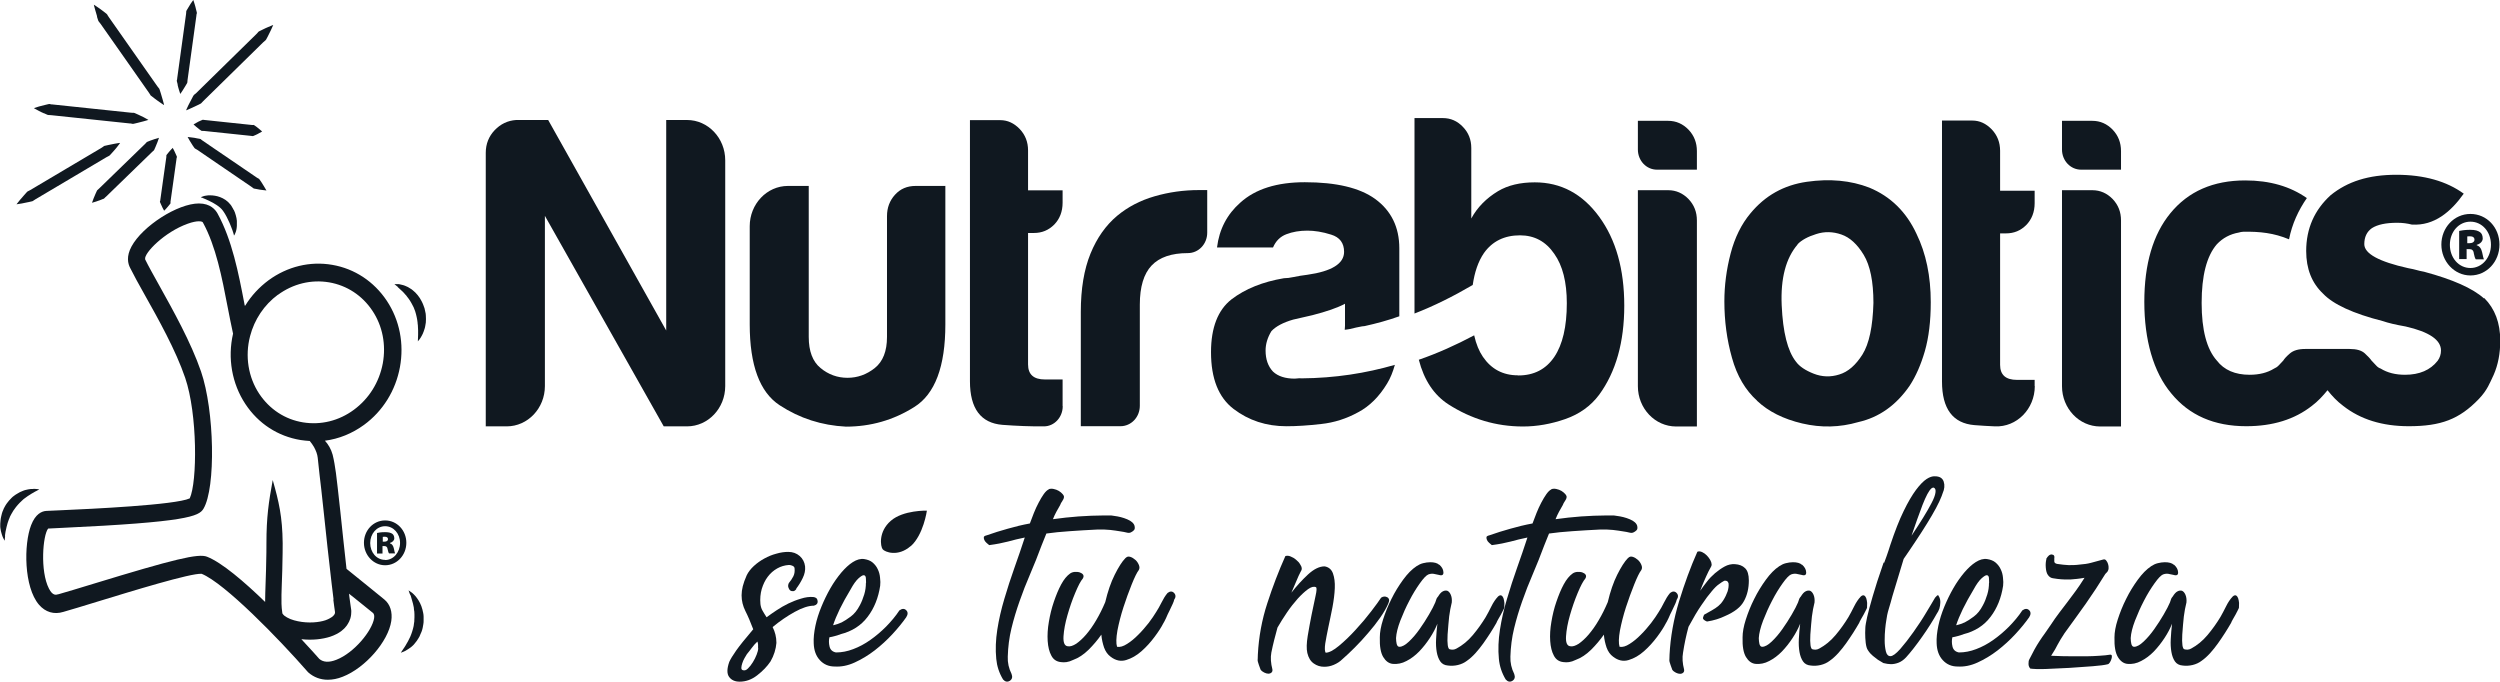 <svg width="99" height="27" viewBox="0 0 99 27" fill="none" xmlns="http://www.w3.org/2000/svg">
<g clip-path="url(#clip0_440_175)">
<path d="M9.691 12.099C9.691 12.099 9.68 12.061 9.68 12.039C9.442 10.793 9.188 9.504 8.618 8.461C8.535 8.308 8.333 8.057 7.877 8.057C7.037 8.057 5.643 8.953 5.208 9.761C4.996 10.154 5.063 10.438 5.156 10.613C5.296 10.897 5.493 11.252 5.726 11.667C6.276 12.645 6.96 13.869 7.333 14.961C7.825 16.403 7.815 19.085 7.514 19.735C6.965 19.997 3.565 20.156 2.43 20.205C2.182 20.216 1.98 20.227 1.835 20.232C1.653 20.243 1.404 20.352 1.233 20.795C0.938 21.554 0.943 23.247 1.544 23.947C1.798 24.242 2.14 24.345 2.508 24.231C2.824 24.143 3.317 23.99 3.887 23.816C5.177 23.422 7.566 22.685 7.986 22.723C8.898 23.095 11.038 25.29 12.178 26.596L12.209 26.629C12.427 26.82 12.691 26.918 12.981 26.918C13.168 26.918 13.37 26.88 13.572 26.798C14.458 26.454 15.376 25.405 15.495 24.591C15.546 24.236 15.453 23.936 15.225 23.744C15.091 23.63 14.857 23.444 14.588 23.226C14.313 23.007 14.007 22.761 13.722 22.526C13.634 21.751 13.546 20.904 13.479 20.27C13.396 19.479 13.334 18.987 13.303 18.73C13.266 18.468 13.23 18.239 13.173 18.009C13.111 17.78 12.997 17.594 12.867 17.452C13.417 17.381 13.945 17.168 14.417 16.824C15.163 16.278 15.666 15.464 15.837 14.541C16.008 13.612 15.826 12.678 15.319 11.913C14.811 11.149 14.044 10.64 13.158 10.488C12.277 10.335 11.38 10.553 10.634 11.099C10.266 11.373 9.95 11.711 9.711 12.104L9.691 12.099ZM14.785 24.296C14.785 24.296 14.837 24.34 14.816 24.477C14.738 24.979 14.023 25.853 13.323 26.126C13.033 26.241 12.805 26.23 12.645 26.093C12.577 26.017 12.313 25.716 11.934 25.312C12.37 25.361 12.769 25.312 13.075 25.214C13.256 25.154 13.406 25.072 13.51 24.995C13.608 24.919 13.66 24.859 13.66 24.859C13.66 24.859 13.671 24.848 13.691 24.821C13.712 24.799 13.743 24.761 13.774 24.706C13.81 24.657 13.842 24.58 13.873 24.493C13.883 24.449 13.899 24.4 13.904 24.345C13.904 24.318 13.904 24.291 13.909 24.263C13.909 24.231 13.914 24.198 13.909 24.16C13.899 24.083 13.883 23.996 13.873 23.908C13.862 23.826 13.852 23.734 13.836 23.641C13.831 23.597 13.826 23.553 13.821 23.51C13.94 23.602 14.054 23.695 14.163 23.783C14.427 23.996 14.655 24.176 14.785 24.285V24.296ZM13.199 23.744C13.214 23.843 13.225 23.936 13.235 24.018C13.246 24.094 13.256 24.171 13.266 24.236C13.266 24.242 13.266 24.253 13.266 24.258C13.266 24.269 13.261 24.28 13.261 24.291C13.251 24.313 13.251 24.329 13.235 24.34C13.23 24.356 13.22 24.367 13.209 24.373C13.204 24.378 13.199 24.384 13.199 24.384C13.199 24.384 13.199 24.384 13.183 24.4C13.173 24.411 13.163 24.422 13.137 24.438C13.09 24.471 13.007 24.52 12.883 24.564C12.634 24.646 12.22 24.689 11.8 24.602C11.696 24.58 11.592 24.553 11.499 24.515C11.406 24.477 11.318 24.427 11.256 24.378C11.23 24.351 11.204 24.329 11.194 24.307C11.194 24.307 11.188 24.296 11.183 24.296C11.183 24.296 11.183 24.291 11.183 24.285C11.178 24.285 11.183 24.269 11.178 24.258C11.173 24.209 11.162 24.138 11.157 24.083C11.157 24.023 11.147 23.968 11.147 23.908C11.142 23.674 11.147 23.428 11.157 23.198C11.168 22.969 11.173 22.761 11.178 22.581C11.194 21.98 11.194 21.685 11.194 21.511C11.183 20.456 11.043 19.866 10.8 19.009C10.639 19.888 10.551 20.478 10.551 21.511C10.551 21.685 10.551 21.969 10.535 22.559C10.53 22.734 10.52 22.942 10.515 23.171C10.509 23.373 10.499 23.597 10.499 23.837C9.67 23.034 8.784 22.275 8.198 22.046C7.856 21.909 6.903 22.139 3.685 23.122C3.115 23.297 2.627 23.444 2.316 23.532H2.306C2.223 23.559 2.088 23.602 1.938 23.308C1.581 22.614 1.695 21.188 1.907 20.931C2.047 20.926 2.234 20.915 2.451 20.904C7.39 20.675 7.877 20.451 8.058 20.145C8.551 19.315 8.494 16.261 7.96 14.71C7.561 13.552 6.861 12.301 6.302 11.296C6.074 10.886 5.877 10.537 5.747 10.269V10.258C5.706 10.023 6.504 9.193 7.431 8.86C7.825 8.718 8.006 8.762 8.032 8.805C8.551 9.75 8.789 10.979 9.017 12.17C9.09 12.53 9.152 12.875 9.229 13.213C9.007 14.18 9.183 15.191 9.717 15.999C10.23 16.775 11.002 17.277 11.903 17.425C12.023 17.447 12.147 17.452 12.266 17.463C12.328 17.539 12.385 17.616 12.432 17.698C12.51 17.84 12.567 17.982 12.582 18.129C12.603 18.337 12.629 18.561 12.655 18.807C12.686 19.058 12.743 19.544 12.826 20.336C12.909 21.112 13.023 22.204 13.132 23.105C13.158 23.329 13.183 23.542 13.209 23.739L13.199 23.744ZM11.002 11.678C11.603 11.236 12.323 11.061 13.033 11.181C13.738 11.302 14.344 11.7 14.748 12.306C15.153 12.913 15.293 13.656 15.158 14.393C15.018 15.136 14.614 15.786 14.013 16.228C13.422 16.665 12.707 16.84 12.002 16.726C11.287 16.611 10.675 16.207 10.266 15.595C9.831 14.939 9.696 14.104 9.903 13.312C10.074 12.651 10.463 12.072 11.002 11.673V11.678Z" fill="#101820"/>
<path d="M4.099 7.877C4.099 7.877 4.135 7.855 4.146 7.838C4.156 7.822 4.177 7.806 4.192 7.795C4.441 7.554 4.773 7.232 5.104 6.91C5.436 6.587 5.768 6.265 6.016 6.025C6.032 6.008 6.048 5.992 6.063 5.981C6.079 5.97 6.094 5.959 6.105 5.937C6.12 5.899 6.141 5.861 6.156 5.823C6.188 5.752 6.213 5.686 6.234 5.632C6.276 5.522 6.296 5.457 6.296 5.457C6.296 5.457 6.234 5.473 6.13 5.506C6.079 5.522 6.016 5.544 5.944 5.571C5.908 5.582 5.871 5.599 5.835 5.615C5.814 5.621 5.804 5.637 5.788 5.653C5.778 5.67 5.757 5.686 5.747 5.697C5.498 5.937 5.167 6.26 4.835 6.582C4.503 6.904 4.172 7.227 3.923 7.467C3.907 7.483 3.892 7.5 3.876 7.511C3.856 7.522 3.845 7.538 3.835 7.56C3.819 7.598 3.799 7.636 3.783 7.674C3.752 7.745 3.726 7.811 3.705 7.86C3.664 7.964 3.643 8.03 3.643 8.03C3.643 8.03 3.705 8.013 3.809 7.98C3.861 7.964 3.923 7.942 3.99 7.915C4.027 7.904 4.063 7.888 4.099 7.871V7.877Z" fill="#101820"/>
<path d="M7.706 3.736C7.706 3.736 7.665 3.769 7.654 3.796C7.628 3.846 7.602 3.889 7.582 3.933C7.535 4.02 7.499 4.097 7.462 4.162C7.4 4.288 7.369 4.37 7.369 4.37C7.369 4.37 7.447 4.343 7.571 4.283C7.633 4.255 7.711 4.217 7.794 4.179C7.836 4.157 7.882 4.135 7.929 4.113C7.955 4.102 7.975 4.086 7.991 4.064C8.007 4.042 8.027 4.026 8.048 4.004C8.369 3.687 8.805 3.261 9.235 2.84C9.665 2.42 10.1 1.994 10.421 1.677C10.442 1.655 10.463 1.639 10.484 1.622C10.504 1.606 10.525 1.59 10.541 1.562C10.566 1.513 10.592 1.469 10.613 1.426C10.66 1.338 10.696 1.262 10.727 1.196C10.789 1.065 10.82 0.989 10.82 0.989C10.82 0.989 10.743 1.016 10.618 1.071C10.556 1.098 10.478 1.131 10.396 1.174C10.354 1.196 10.307 1.218 10.261 1.24C10.235 1.251 10.219 1.273 10.204 1.295C10.188 1.317 10.168 1.333 10.147 1.355C9.825 1.672 9.39 2.098 8.96 2.518C8.53 2.939 8.095 3.365 7.773 3.682C7.753 3.704 7.732 3.72 7.711 3.736H7.706Z" fill="#101820"/>
<path d="M3.84 0.661C3.855 0.71 3.871 0.759 3.887 0.808C3.897 0.836 3.913 0.858 3.928 0.874C3.949 0.896 3.959 0.918 3.98 0.94C4.239 1.311 4.591 1.808 4.939 2.305C5.286 2.802 5.638 3.299 5.897 3.671C5.913 3.693 5.928 3.714 5.944 3.742C5.954 3.769 5.97 3.791 5.996 3.802C6.037 3.835 6.079 3.867 6.115 3.895C6.187 3.955 6.26 3.998 6.317 4.042C6.431 4.124 6.498 4.162 6.498 4.162C6.498 4.162 6.483 4.08 6.441 3.944C6.421 3.873 6.4 3.791 6.369 3.698C6.353 3.649 6.338 3.6 6.322 3.551C6.317 3.523 6.301 3.501 6.281 3.48C6.26 3.458 6.25 3.436 6.229 3.414C5.97 3.043 5.617 2.545 5.27 2.048C4.923 1.551 4.571 1.054 4.312 0.683C4.296 0.661 4.28 0.639 4.265 0.612C4.255 0.585 4.239 0.563 4.218 0.546C4.177 0.514 4.135 0.481 4.099 0.453C4.027 0.393 3.954 0.35 3.897 0.306C3.783 0.224 3.716 0.186 3.716 0.186C3.716 0.186 3.731 0.268 3.773 0.404C3.793 0.475 3.814 0.557 3.845 0.65L3.84 0.661Z" fill="#101820"/>
<path d="M6.467 7.068C6.426 7.379 6.379 7.691 6.348 7.92C6.348 7.937 6.348 7.948 6.338 7.964C6.333 7.975 6.327 7.991 6.338 8.008C6.348 8.035 6.364 8.062 6.374 8.09C6.395 8.139 6.415 8.188 6.436 8.226C6.452 8.264 6.473 8.292 6.483 8.313C6.493 8.335 6.498 8.346 6.498 8.346C6.498 8.346 6.509 8.335 6.524 8.319C6.54 8.303 6.566 8.281 6.592 8.248C6.618 8.215 6.654 8.182 6.685 8.139C6.701 8.117 6.721 8.095 6.742 8.068C6.752 8.057 6.758 8.04 6.752 8.029C6.752 8.013 6.752 8.002 6.752 7.986C6.783 7.751 6.83 7.445 6.872 7.134C6.913 6.822 6.96 6.511 6.991 6.282C6.991 6.265 6.991 6.254 7.001 6.238C7.006 6.227 7.011 6.211 7.001 6.194C6.991 6.167 6.975 6.14 6.965 6.112C6.944 6.063 6.923 6.014 6.903 5.976C6.887 5.937 6.866 5.91 6.856 5.888C6.846 5.866 6.84 5.855 6.84 5.855C6.84 5.855 6.83 5.866 6.815 5.883C6.799 5.899 6.773 5.921 6.747 5.954C6.721 5.987 6.685 6.019 6.654 6.063C6.638 6.085 6.618 6.107 6.597 6.134C6.587 6.145 6.587 6.161 6.587 6.172C6.587 6.189 6.587 6.2 6.587 6.216C6.555 6.451 6.509 6.757 6.467 7.068Z" fill="#101820"/>
<path d="M7.032 3.354C7.048 3.43 7.068 3.496 7.084 3.55C7.115 3.66 7.141 3.72 7.141 3.72C7.141 3.72 7.182 3.665 7.239 3.572C7.271 3.523 7.307 3.469 7.343 3.403C7.364 3.37 7.385 3.332 7.405 3.299C7.416 3.283 7.421 3.261 7.421 3.239C7.421 3.217 7.421 3.195 7.426 3.174C7.473 2.824 7.54 2.36 7.602 1.895C7.664 1.431 7.732 0.967 7.778 0.617C7.778 0.595 7.778 0.574 7.789 0.552C7.794 0.53 7.799 0.513 7.794 0.492C7.784 0.448 7.773 0.41 7.763 0.371C7.747 0.295 7.727 0.229 7.711 0.175C7.68 0.066 7.654 0 7.654 0C7.654 0 7.613 0.055 7.55 0.147C7.519 0.197 7.483 0.251 7.447 0.317C7.426 0.35 7.405 0.388 7.385 0.421C7.374 0.437 7.374 0.459 7.374 0.481C7.374 0.503 7.374 0.524 7.369 0.546C7.322 0.896 7.255 1.36 7.193 1.824C7.131 2.289 7.063 2.753 7.017 3.103C7.017 3.124 7.017 3.146 7.006 3.168C7.001 3.19 6.996 3.206 7.006 3.228C7.017 3.272 7.027 3.31 7.037 3.348L7.032 3.354Z" fill="#101820"/>
<path d="M7.975 5.178C7.975 5.178 8.006 5.189 8.022 5.184C8.037 5.184 8.053 5.184 8.069 5.184C8.322 5.211 8.664 5.244 9.001 5.282C9.343 5.315 9.68 5.353 9.934 5.38C9.95 5.38 9.965 5.38 9.981 5.386C9.996 5.391 10.012 5.391 10.027 5.386C10.059 5.369 10.09 5.359 10.116 5.348C10.172 5.326 10.219 5.298 10.255 5.277C10.333 5.238 10.38 5.206 10.38 5.206C10.38 5.206 10.338 5.167 10.271 5.113C10.235 5.085 10.193 5.053 10.147 5.014C10.121 4.998 10.095 4.976 10.069 4.96C10.053 4.949 10.043 4.943 10.022 4.949C10.007 4.949 9.991 4.949 9.976 4.949C9.722 4.922 9.38 4.889 9.043 4.851C8.701 4.818 8.364 4.78 8.11 4.752C8.094 4.752 8.079 4.752 8.063 4.747C8.048 4.741 8.032 4.736 8.017 4.747C7.986 4.763 7.955 4.774 7.929 4.785C7.872 4.807 7.825 4.834 7.789 4.856C7.711 4.9 7.664 4.927 7.664 4.927C7.664 4.927 7.706 4.965 7.773 5.025C7.809 5.053 7.851 5.091 7.897 5.124C7.923 5.14 7.949 5.162 7.975 5.178Z" fill="#101820"/>
<path d="M1.741 4.484C1.783 4.506 1.829 4.523 1.876 4.545C1.902 4.556 1.923 4.556 1.949 4.556C1.975 4.556 2 4.556 2.026 4.561C2.451 4.605 3.021 4.665 3.586 4.725C4.156 4.785 4.721 4.845 5.146 4.889C5.172 4.889 5.198 4.889 5.224 4.9C5.25 4.905 5.276 4.911 5.301 4.9C5.353 4.889 5.4 4.878 5.441 4.867C5.529 4.845 5.607 4.823 5.675 4.807C5.804 4.774 5.877 4.747 5.877 4.747C5.877 4.747 5.809 4.708 5.69 4.643C5.628 4.61 5.555 4.577 5.472 4.539C5.431 4.517 5.384 4.501 5.338 4.479C5.312 4.468 5.291 4.463 5.265 4.468C5.239 4.468 5.213 4.468 5.187 4.463C4.763 4.419 4.192 4.359 3.628 4.299C3.058 4.239 2.493 4.179 2.068 4.135C2.042 4.135 2.016 4.135 1.99 4.124C1.964 4.119 1.938 4.113 1.918 4.124C1.866 4.135 1.819 4.146 1.778 4.157C1.689 4.179 1.612 4.2 1.544 4.217C1.415 4.255 1.342 4.282 1.342 4.282C1.342 4.282 1.41 4.326 1.529 4.386C1.591 4.419 1.664 4.457 1.746 4.49L1.741 4.484Z" fill="#101820"/>
<path d="M1.109 8.008C1.155 7.997 1.202 7.986 1.254 7.975C1.28 7.975 1.306 7.959 1.327 7.942C1.347 7.926 1.373 7.915 1.394 7.898C1.777 7.669 2.29 7.369 2.803 7.063L4.213 6.227C4.213 6.227 4.26 6.2 4.286 6.189C4.311 6.178 4.332 6.167 4.353 6.145C4.389 6.107 4.425 6.063 4.457 6.03C4.524 5.959 4.576 5.894 4.622 5.839C4.71 5.73 4.757 5.659 4.757 5.659C4.757 5.659 4.679 5.664 4.539 5.692C4.472 5.703 4.389 5.719 4.296 5.741C4.249 5.752 4.203 5.763 4.151 5.774C4.125 5.774 4.104 5.795 4.083 5.812C4.063 5.828 4.037 5.839 4.016 5.856C3.633 6.085 3.12 6.385 2.607 6.691C2.093 6.997 1.58 7.298 1.197 7.527C1.171 7.543 1.15 7.554 1.124 7.565C1.099 7.576 1.078 7.587 1.062 7.609C1.026 7.647 0.99 7.691 0.959 7.724C0.896 7.795 0.839 7.86 0.793 7.915C0.705 8.024 0.653 8.09 0.653 8.09C0.653 8.09 0.731 8.079 0.865 8.057C0.933 8.046 1.016 8.03 1.104 8.008H1.109Z" fill="#101820"/>
<path d="M7.426 5.418C7.426 5.418 7.457 5.479 7.519 5.582C7.55 5.631 7.587 5.692 7.628 5.757C7.649 5.79 7.675 5.823 7.701 5.861C7.711 5.877 7.732 5.888 7.753 5.899C7.773 5.91 7.789 5.921 7.81 5.932C8.1 6.129 8.494 6.396 8.882 6.664C9.271 6.932 9.665 7.194 9.955 7.396C9.97 7.407 9.991 7.418 10.007 7.434C10.022 7.45 10.038 7.461 10.059 7.467C10.1 7.478 10.142 7.483 10.178 7.489C10.25 7.505 10.318 7.516 10.375 7.521C10.483 7.538 10.551 7.543 10.551 7.543C10.551 7.543 10.52 7.483 10.458 7.385C10.427 7.336 10.39 7.276 10.349 7.21C10.328 7.177 10.302 7.145 10.276 7.106C10.266 7.084 10.25 7.074 10.23 7.068C10.209 7.057 10.193 7.046 10.173 7.035C9.882 6.839 9.489 6.571 9.1 6.303C8.711 6.036 8.317 5.774 8.027 5.571C8.012 5.56 7.991 5.55 7.975 5.533C7.96 5.517 7.944 5.506 7.924 5.5C7.882 5.489 7.841 5.484 7.804 5.479C7.732 5.462 7.664 5.451 7.607 5.446C7.499 5.429 7.431 5.424 7.431 5.424L7.426 5.418Z" fill="#101820"/>
<path d="M9.255 8.319C9.24 8.281 9.219 8.248 9.193 8.204C9.183 8.183 9.167 8.166 9.162 8.15L9.126 8.101C9.007 7.948 8.856 7.86 8.716 7.806C8.644 7.778 8.576 7.762 8.509 7.751C8.442 7.74 8.38 7.735 8.323 7.735C8.266 7.735 8.214 7.735 8.167 7.746C8.12 7.751 8.079 7.762 8.048 7.773C8.017 7.784 7.991 7.795 7.975 7.8C7.96 7.811 7.949 7.811 7.949 7.811C7.949 7.811 7.96 7.811 7.975 7.822C7.991 7.822 8.017 7.838 8.048 7.849C8.079 7.86 8.115 7.877 8.152 7.893C8.193 7.909 8.234 7.931 8.281 7.953C8.374 7.997 8.478 8.051 8.576 8.117C8.675 8.183 8.768 8.259 8.825 8.341L8.851 8.379C8.851 8.379 8.867 8.406 8.877 8.417C8.893 8.439 8.908 8.472 8.924 8.494C8.955 8.549 8.986 8.603 9.012 8.663C9.038 8.718 9.064 8.772 9.09 8.827C9.115 8.882 9.136 8.931 9.152 8.98C9.172 9.029 9.188 9.073 9.204 9.117C9.219 9.16 9.229 9.199 9.24 9.226C9.25 9.259 9.255 9.286 9.261 9.302C9.261 9.319 9.266 9.33 9.266 9.33C9.266 9.33 9.271 9.324 9.281 9.308C9.292 9.291 9.307 9.27 9.318 9.231C9.349 9.166 9.375 9.062 9.38 8.942C9.38 8.882 9.38 8.811 9.38 8.745C9.375 8.674 9.359 8.603 9.338 8.527C9.318 8.45 9.292 8.379 9.255 8.303V8.319Z" fill="#101820"/>
<path d="M15.738 11.356C15.738 11.356 15.775 11.389 15.79 11.405C15.826 11.438 15.868 11.476 15.915 11.52C15.935 11.542 15.961 11.563 15.982 11.585C16.003 11.607 16.023 11.635 16.049 11.662C16.075 11.684 16.096 11.711 16.117 11.744C16.137 11.771 16.163 11.798 16.184 11.831C16.205 11.864 16.226 11.891 16.246 11.924C16.267 11.957 16.282 11.99 16.303 12.022C16.324 12.055 16.34 12.088 16.355 12.121C16.371 12.153 16.391 12.186 16.402 12.225L16.443 12.334C16.453 12.372 16.464 12.405 16.474 12.443C16.49 12.514 16.511 12.591 16.521 12.662C16.526 12.7 16.531 12.732 16.536 12.771C16.536 12.809 16.542 12.842 16.547 12.874C16.557 12.945 16.547 13.011 16.557 13.077C16.557 13.142 16.557 13.197 16.557 13.251C16.557 13.306 16.557 13.35 16.552 13.393C16.547 13.47 16.547 13.519 16.547 13.519C16.547 13.519 16.578 13.486 16.625 13.421C16.645 13.388 16.676 13.35 16.702 13.295C16.728 13.246 16.759 13.186 16.78 13.12C16.801 13.055 16.832 12.978 16.842 12.896C16.847 12.858 16.858 12.814 16.863 12.771C16.863 12.727 16.863 12.683 16.868 12.634C16.868 12.591 16.868 12.541 16.863 12.492C16.858 12.443 16.858 12.394 16.842 12.35C16.832 12.301 16.821 12.252 16.811 12.208C16.796 12.159 16.78 12.115 16.759 12.066C16.744 12.017 16.718 11.979 16.697 11.93C16.676 11.886 16.65 11.842 16.625 11.804C16.573 11.722 16.511 11.651 16.448 11.585C16.417 11.553 16.381 11.525 16.35 11.498C16.319 11.471 16.282 11.443 16.251 11.427C16.215 11.405 16.184 11.389 16.153 11.367C16.122 11.351 16.085 11.334 16.054 11.323C16.023 11.312 15.992 11.296 15.961 11.29C15.93 11.285 15.899 11.274 15.873 11.269C15.847 11.263 15.821 11.258 15.8 11.252C15.78 11.252 15.759 11.252 15.738 11.252C15.661 11.252 15.619 11.252 15.619 11.252C15.619 11.252 15.655 11.285 15.712 11.329C15.728 11.34 15.743 11.356 15.764 11.367L15.738 11.356Z" fill="#101820"/>
<path d="M16.262 23.581C16.262 23.581 16.277 23.624 16.282 23.651C16.298 23.701 16.314 23.755 16.329 23.815C16.334 23.848 16.35 23.875 16.355 23.908C16.36 23.941 16.37 23.974 16.376 24.007C16.386 24.039 16.391 24.078 16.391 24.11C16.391 24.149 16.402 24.181 16.407 24.22C16.407 24.258 16.407 24.296 16.412 24.329C16.412 24.367 16.412 24.405 16.412 24.444C16.412 24.482 16.412 24.52 16.407 24.558C16.407 24.596 16.407 24.635 16.396 24.673L16.381 24.788C16.37 24.826 16.365 24.864 16.355 24.897C16.334 24.968 16.314 25.044 16.288 25.11C16.272 25.143 16.262 25.175 16.246 25.214C16.231 25.247 16.215 25.279 16.2 25.307C16.174 25.372 16.137 25.427 16.106 25.481C16.08 25.536 16.044 25.585 16.018 25.629C15.992 25.673 15.966 25.711 15.94 25.744C15.899 25.809 15.873 25.847 15.873 25.847C15.873 25.847 15.915 25.836 15.987 25.804C16.023 25.787 16.07 25.771 16.111 25.738C16.158 25.705 16.215 25.678 16.267 25.634C16.319 25.591 16.381 25.541 16.427 25.476C16.453 25.443 16.479 25.41 16.505 25.378C16.531 25.339 16.552 25.301 16.578 25.263C16.604 25.225 16.625 25.181 16.64 25.137C16.661 25.094 16.681 25.05 16.697 25.006C16.713 24.957 16.728 24.913 16.738 24.864C16.749 24.815 16.754 24.766 16.764 24.717C16.775 24.668 16.775 24.618 16.775 24.569C16.775 24.52 16.775 24.471 16.775 24.422C16.775 24.323 16.749 24.23 16.728 24.138C16.718 24.094 16.702 24.05 16.687 24.007C16.671 23.963 16.656 23.925 16.635 23.886C16.614 23.848 16.599 23.815 16.578 23.783C16.557 23.75 16.536 23.717 16.516 23.69C16.495 23.663 16.474 23.635 16.453 23.608C16.433 23.586 16.412 23.564 16.391 23.542C16.37 23.52 16.355 23.504 16.334 23.488C16.314 23.471 16.298 23.46 16.282 23.449C16.22 23.406 16.179 23.378 16.179 23.378C16.179 23.378 16.194 23.422 16.22 23.499C16.225 23.515 16.236 23.537 16.246 23.559L16.262 23.581Z" fill="#101820"/>
<path d="M0.197 21.21C0.197 21.21 0.202 21.161 0.207 21.134C0.213 21.084 0.223 21.024 0.239 20.964C0.244 20.931 0.249 20.904 0.259 20.871C0.27 20.839 0.275 20.806 0.285 20.773C0.29 20.74 0.306 20.707 0.316 20.669C0.332 20.637 0.337 20.598 0.353 20.565C0.368 20.533 0.384 20.5 0.394 20.462C0.41 20.429 0.43 20.396 0.446 20.363C0.461 20.331 0.482 20.298 0.503 20.265C0.524 20.232 0.539 20.2 0.565 20.172L0.632 20.079C0.658 20.052 0.679 20.025 0.705 19.992C0.757 19.937 0.803 19.883 0.86 19.834C0.886 19.812 0.912 19.784 0.938 19.762C0.964 19.741 0.995 19.719 1.021 19.702C1.073 19.659 1.13 19.626 1.182 19.593C1.233 19.555 1.28 19.533 1.327 19.506C1.368 19.478 1.41 19.457 1.446 19.44C1.513 19.407 1.555 19.38 1.555 19.38C1.555 19.38 1.513 19.369 1.436 19.364C1.399 19.364 1.347 19.353 1.296 19.364C1.244 19.364 1.176 19.364 1.114 19.38C1.047 19.396 0.974 19.407 0.902 19.44C0.866 19.457 0.829 19.473 0.788 19.489C0.752 19.511 0.715 19.533 0.674 19.555C0.632 19.577 0.596 19.604 0.56 19.631C0.524 19.659 0.482 19.686 0.451 19.724C0.42 19.757 0.384 19.79 0.353 19.828C0.321 19.866 0.296 19.904 0.264 19.943C0.233 19.981 0.213 20.025 0.187 20.068C0.161 20.112 0.14 20.156 0.125 20.2C0.083 20.287 0.062 20.38 0.042 20.473C0.031 20.516 0.026 20.565 0.021 20.609C0.021 20.653 0.01 20.697 0.01 20.74C0.01 20.784 0.01 20.822 0.01 20.86C0.01 20.899 0.021 20.937 0.026 20.97C0.031 21.008 0.036 21.041 0.047 21.073C0.057 21.106 0.068 21.134 0.073 21.166C0.083 21.194 0.088 21.221 0.099 21.243C0.109 21.265 0.119 21.287 0.125 21.303C0.161 21.374 0.182 21.412 0.182 21.412C0.182 21.412 0.192 21.363 0.197 21.287C0.197 21.265 0.197 21.243 0.202 21.221L0.197 21.21Z" fill="#101820"/>
<path d="M15.443 21.511V21.5C15.546 21.472 15.614 21.396 15.614 21.319C15.614 21.237 15.583 21.172 15.536 21.139C15.479 21.101 15.406 21.073 15.246 21.073C15.085 21.073 14.976 21.095 14.93 21.106V21.92H15.147V21.625H15.225C15.298 21.625 15.339 21.663 15.349 21.745C15.365 21.816 15.38 21.882 15.406 21.915H15.645C15.634 21.887 15.619 21.838 15.598 21.724C15.572 21.609 15.526 21.543 15.443 21.516V21.511ZM15.225 21.45H15.158V21.259C15.158 21.259 15.204 21.254 15.235 21.254C15.318 21.254 15.365 21.287 15.365 21.352C15.365 21.412 15.308 21.45 15.225 21.45Z" fill="#101820"/>
<path d="M16.091 21.494C16.091 21.008 15.723 20.609 15.251 20.609C14.78 20.609 14.412 21.008 14.412 21.494C14.412 21.98 14.785 22.384 15.251 22.384C15.717 22.384 16.091 21.986 16.091 21.494ZM15.251 22.171C14.909 22.171 14.66 21.871 14.66 21.505C14.66 21.139 14.914 20.838 15.251 20.838C15.588 20.838 15.842 21.134 15.842 21.5C15.842 21.866 15.588 22.177 15.251 22.177V22.171Z" fill="#101820"/>
<path d="M31.539 23.318C31.502 23.373 31.461 23.406 31.409 23.411C31.357 23.411 31.316 23.406 31.285 23.373C31.254 23.346 31.233 23.302 31.217 23.253C31.202 23.198 31.212 23.144 31.238 23.089C31.311 23.002 31.368 22.914 31.414 22.827C31.461 22.734 31.476 22.636 31.466 22.521C31.466 22.472 31.445 22.439 31.399 22.412C31.352 22.39 31.3 22.373 31.238 22.373C31.077 22.384 30.922 22.428 30.777 22.51C30.632 22.592 30.507 22.701 30.404 22.838C30.3 22.974 30.222 23.138 30.165 23.324C30.113 23.51 30.093 23.706 30.113 23.919C30.124 24.012 30.15 24.105 30.196 24.181C30.243 24.263 30.295 24.351 30.357 24.444C30.476 24.356 30.606 24.263 30.756 24.165C30.906 24.067 31.062 23.974 31.223 23.897C31.383 23.821 31.549 23.755 31.72 23.706C31.886 23.652 32.047 23.63 32.202 23.641C32.311 23.652 32.368 23.701 32.378 23.799C32.389 23.897 32.337 23.957 32.228 23.985C32.021 23.985 31.767 24.067 31.471 24.231C31.176 24.394 30.886 24.591 30.596 24.831C30.694 25.023 30.746 25.23 30.746 25.46C30.725 25.705 30.652 25.951 30.513 26.192C30.378 26.394 30.202 26.574 29.984 26.743C29.766 26.913 29.533 26.994 29.29 26.994C29.108 26.994 28.968 26.934 28.875 26.809C28.782 26.683 28.782 26.486 28.88 26.208C28.927 26.104 29.015 25.957 29.15 25.765C29.284 25.574 29.512 25.29 29.828 24.919C29.72 24.635 29.616 24.389 29.518 24.198C29.419 24.001 29.367 23.794 29.367 23.575C29.367 23.46 29.383 23.34 29.414 23.215C29.445 23.089 29.497 22.947 29.569 22.783C29.632 22.652 29.73 22.526 29.854 22.412C29.979 22.297 30.119 22.199 30.269 22.117C30.419 22.035 30.575 21.969 30.746 21.925C30.912 21.876 31.067 21.855 31.212 21.855C31.393 21.855 31.544 21.909 31.668 22.018C31.793 22.128 31.86 22.264 31.881 22.428C31.896 22.581 31.865 22.734 31.787 22.892C31.71 23.051 31.622 23.193 31.528 23.313L31.539 23.318ZM30.02 25.667V25.536C30.02 25.498 30.01 25.454 29.994 25.405C29.911 25.481 29.839 25.563 29.771 25.656C29.704 25.749 29.637 25.831 29.575 25.907C29.549 25.946 29.518 26 29.481 26.066C29.445 26.131 29.414 26.197 29.393 26.268C29.372 26.334 29.357 26.394 29.357 26.448C29.357 26.503 29.378 26.53 29.424 26.541C29.486 26.558 29.554 26.541 29.621 26.47C29.689 26.405 29.751 26.323 29.813 26.224C29.875 26.126 29.922 26.028 29.963 25.924C30.005 25.82 30.025 25.733 30.025 25.667H30.02Z" fill="#101820"/>
<path d="M33.28 25.121C33.218 25.143 33.145 25.159 33.067 25.186C32.99 25.208 32.917 25.225 32.845 25.236C32.819 25.35 32.819 25.471 32.85 25.602C32.881 25.733 32.964 25.809 33.104 25.837C33.332 25.837 33.56 25.793 33.788 25.705C34.021 25.618 34.244 25.498 34.461 25.345C34.679 25.192 34.886 25.017 35.088 24.815C35.285 24.613 35.467 24.4 35.617 24.171C35.726 24.094 35.814 24.094 35.886 24.165C35.959 24.236 35.959 24.329 35.886 24.444C35.741 24.651 35.56 24.875 35.342 25.11C35.125 25.345 34.892 25.558 34.638 25.755C34.384 25.951 34.119 26.11 33.845 26.235C33.57 26.361 33.306 26.41 33.052 26.394C32.819 26.394 32.622 26.312 32.466 26.142C32.311 25.973 32.233 25.755 32.223 25.476C32.212 25.268 32.238 25.034 32.29 24.782C32.342 24.531 32.425 24.274 32.529 24.023C32.632 23.772 32.751 23.526 32.886 23.291C33.021 23.056 33.166 22.854 33.316 22.674C33.466 22.499 33.617 22.357 33.772 22.259C33.928 22.16 34.078 22.117 34.223 22.139C34.358 22.16 34.472 22.204 34.555 22.275C34.638 22.346 34.71 22.433 34.757 22.537C34.809 22.641 34.84 22.756 34.85 22.876C34.866 22.996 34.866 23.105 34.855 23.198C34.783 23.674 34.617 24.089 34.358 24.427C34.099 24.771 33.741 25.001 33.28 25.116V25.121ZM34.296 23.078C34.296 23.078 34.296 23.002 34.29 22.914C34.29 22.821 34.254 22.778 34.202 22.778C34.156 22.778 34.088 22.821 33.99 22.909C33.897 22.996 33.793 23.138 33.684 23.34C33.513 23.624 33.368 23.887 33.254 24.121C33.14 24.356 33.052 24.569 32.99 24.761C33.114 24.733 33.228 24.695 33.332 24.646C33.43 24.597 33.549 24.52 33.689 24.416C33.829 24.313 33.948 24.165 34.047 23.974C34.119 23.843 34.176 23.695 34.223 23.542C34.27 23.389 34.29 23.236 34.29 23.084L34.296 23.078Z" fill="#101820"/>
<path d="M41.535 19.369C41.587 19.353 41.654 19.347 41.727 19.364C41.799 19.38 41.867 19.402 41.929 19.44C41.991 19.478 42.043 19.522 42.084 19.571C42.126 19.62 42.141 19.664 42.131 19.702C42.131 19.73 42.11 19.779 42.069 19.839C42.027 19.899 41.996 19.954 41.981 20.003C41.934 20.079 41.887 20.167 41.836 20.259C41.784 20.352 41.737 20.456 41.696 20.56C42.032 20.511 42.369 20.478 42.706 20.451C43.048 20.429 43.38 20.412 43.706 20.412H43.919C43.986 20.412 44.053 20.412 44.116 20.429C44.297 20.451 44.473 20.494 44.639 20.565C44.805 20.636 44.903 20.724 44.929 20.828C44.945 20.904 44.94 20.959 44.903 20.997C44.867 21.035 44.826 21.062 44.779 21.084C44.732 21.106 44.681 21.106 44.618 21.09C44.556 21.073 44.468 21.057 44.359 21.041C44.25 21.024 44.121 21.002 43.971 20.986C43.82 20.97 43.644 20.964 43.447 20.97C43.069 20.991 42.706 21.008 42.359 21.035C42.017 21.057 41.706 21.09 41.436 21.128L41.245 21.603C41.1 21.997 40.949 22.373 40.794 22.734C40.638 23.094 40.498 23.455 40.374 23.81C40.25 24.165 40.141 24.52 40.053 24.886C39.965 25.247 39.918 25.623 39.908 26C39.897 26.241 39.949 26.47 40.058 26.689C40.105 26.814 40.079 26.902 39.985 26.962C39.892 27.016 39.804 27 39.721 26.907C39.566 26.65 39.478 26.377 39.452 26.093C39.415 25.722 39.431 25.334 39.493 24.935C39.555 24.536 39.649 24.127 39.773 23.712C39.897 23.297 40.027 22.887 40.172 22.483C40.317 22.078 40.452 21.68 40.581 21.286C40.348 21.335 40.125 21.385 39.918 21.445C39.711 21.499 39.462 21.549 39.172 21.587C39.146 21.57 39.11 21.538 39.068 21.499C39.027 21.461 38.996 21.423 38.98 21.385C38.965 21.346 38.954 21.308 38.959 21.275C38.959 21.243 39.001 21.215 39.073 21.199C39.343 21.106 39.623 21.013 39.908 20.937C40.193 20.855 40.483 20.784 40.783 20.729C40.83 20.604 40.882 20.467 40.939 20.32C40.996 20.172 41.063 20.035 41.131 19.904C41.198 19.773 41.265 19.664 41.333 19.566C41.4 19.473 41.468 19.407 41.53 19.38L41.535 19.369Z" fill="#101820"/>
<path d="M44.582 22.09C44.629 22.04 44.686 22.029 44.758 22.051C44.831 22.073 44.898 22.117 44.96 22.171C45.023 22.226 45.069 22.297 45.1 22.373C45.131 22.45 45.131 22.516 45.095 22.576C45.023 22.669 44.929 22.86 44.815 23.144C44.701 23.428 44.592 23.728 44.489 24.045C44.385 24.367 44.307 24.673 44.25 24.968C44.199 25.263 44.193 25.482 44.235 25.613C44.354 25.634 44.483 25.596 44.634 25.498C44.784 25.405 44.929 25.285 45.074 25.137C45.219 24.995 45.354 24.837 45.484 24.673C45.608 24.504 45.712 24.362 45.784 24.236C45.857 24.122 45.929 23.996 45.997 23.859C46.064 23.723 46.142 23.592 46.235 23.482C46.334 23.406 46.422 23.406 46.494 23.482C46.567 23.559 46.567 23.652 46.494 23.756C46.494 23.777 46.479 23.826 46.442 23.908C46.406 23.99 46.365 24.078 46.313 24.181C46.261 24.28 46.214 24.384 46.173 24.482C46.126 24.58 46.09 24.651 46.064 24.689C45.992 24.832 45.877 25.012 45.722 25.219C45.567 25.427 45.396 25.618 45.204 25.787C45.012 25.957 44.81 26.072 44.597 26.137C44.385 26.203 44.178 26.159 43.981 26.006C43.862 25.919 43.779 25.798 43.722 25.645C43.67 25.492 43.629 25.323 43.613 25.132C43.468 25.34 43.297 25.542 43.105 25.733C42.908 25.924 42.711 26.055 42.499 26.132C42.4 26.181 42.312 26.208 42.234 26.219C42.157 26.23 42.084 26.23 42.012 26.219C41.841 26.203 41.711 26.115 41.633 25.962C41.55 25.809 41.504 25.618 41.488 25.383C41.473 25.148 41.488 24.897 41.535 24.624C41.581 24.351 41.644 24.089 41.732 23.832C41.82 23.575 41.913 23.346 42.022 23.144C42.131 22.942 42.25 22.8 42.374 22.712C42.426 22.674 42.494 22.652 42.566 22.647C42.639 22.647 42.706 22.647 42.763 22.669C42.82 22.69 42.867 22.718 42.893 22.761C42.919 22.805 42.913 22.854 42.877 22.914C42.794 23.007 42.696 23.198 42.577 23.482C42.457 23.766 42.359 24.056 42.271 24.362C42.183 24.668 42.131 24.946 42.115 25.192C42.1 25.438 42.152 25.574 42.276 25.591C42.374 25.613 42.488 25.574 42.618 25.492C42.742 25.405 42.877 25.285 43.012 25.127C43.147 24.968 43.281 24.782 43.411 24.558C43.54 24.34 43.66 24.1 43.768 23.843C43.867 23.422 43.991 23.062 44.142 22.761C44.292 22.461 44.432 22.237 44.572 22.095L44.582 22.09Z" fill="#101820"/>
<path d="M50.909 22.018C50.961 22.002 51.029 22.002 51.106 22.035C51.184 22.067 51.257 22.106 51.324 22.166C51.391 22.22 51.448 22.28 51.485 22.346C51.526 22.406 51.547 22.461 51.547 22.499C51.557 22.526 51.547 22.576 51.505 22.641C51.469 22.707 51.443 22.767 51.422 22.81L51.138 23.471C51.345 23.204 51.568 22.963 51.796 22.75C52.029 22.537 52.246 22.428 52.454 22.428C52.614 22.455 52.728 22.548 52.785 22.707C52.842 22.865 52.868 23.062 52.858 23.291C52.848 23.526 52.816 23.777 52.765 24.05C52.713 24.323 52.656 24.58 52.604 24.831C52.552 25.077 52.511 25.296 52.48 25.481C52.454 25.667 52.459 25.787 52.495 25.847C52.63 25.847 52.806 25.755 53.024 25.574C53.241 25.394 53.464 25.181 53.687 24.935C53.915 24.689 54.117 24.449 54.304 24.203C54.49 23.957 54.62 23.783 54.692 23.668C54.775 23.613 54.853 23.608 54.936 23.651C55.019 23.701 55.029 23.783 54.977 23.897C54.905 24.067 54.796 24.258 54.651 24.465C54.506 24.673 54.345 24.875 54.174 25.072C54.003 25.274 53.827 25.465 53.646 25.645C53.464 25.826 53.304 25.979 53.158 26.104C53.06 26.202 52.946 26.273 52.816 26.328C52.687 26.383 52.563 26.404 52.438 26.404C52.283 26.404 52.148 26.361 52.024 26.273C51.899 26.186 51.816 26.049 51.77 25.858C51.733 25.694 51.739 25.471 51.785 25.186C51.832 24.902 51.884 24.618 51.941 24.334C51.998 24.05 52.05 23.805 52.096 23.597C52.143 23.389 52.148 23.275 52.112 23.253C52.029 23.215 51.925 23.242 51.801 23.329C51.671 23.422 51.536 23.548 51.391 23.706C51.246 23.87 51.101 24.05 50.961 24.258C50.821 24.465 50.697 24.662 50.588 24.853C50.541 25.017 50.5 25.175 50.459 25.339C50.417 25.503 50.381 25.667 50.345 25.842C50.308 26.044 50.324 26.262 50.386 26.503C50.396 26.558 50.386 26.601 50.35 26.634C50.319 26.661 50.277 26.678 50.225 26.678C50.174 26.678 50.122 26.661 50.065 26.634C50.008 26.607 49.956 26.568 49.92 26.519C49.894 26.443 49.868 26.383 49.852 26.334C49.837 26.284 49.821 26.241 49.811 26.202C49.8 26.164 49.8 26.126 49.806 26.082C49.806 26.039 49.811 25.984 49.811 25.918C49.847 25.219 49.971 24.547 50.184 23.892C50.396 23.236 50.635 22.614 50.899 22.024L50.909 22.018Z" fill="#101820"/>
<path d="M56.998 22.363C57.097 22.45 57.154 22.548 57.159 22.657C57.169 22.767 57.107 22.805 56.983 22.767C56.91 22.75 56.838 22.734 56.77 22.723C56.703 22.712 56.63 22.723 56.558 22.75C56.475 22.788 56.366 22.903 56.226 23.1C56.086 23.297 55.947 23.52 55.812 23.783C55.677 24.039 55.558 24.307 55.454 24.575C55.35 24.848 55.294 25.077 55.283 25.268C55.283 25.356 55.294 25.432 55.309 25.503C55.33 25.574 55.361 25.613 55.418 25.613C55.527 25.613 55.651 25.541 55.796 25.405C55.941 25.268 56.081 25.105 56.216 24.913C56.351 24.722 56.475 24.531 56.589 24.334C56.703 24.138 56.786 23.979 56.838 23.854C56.853 23.805 56.869 23.766 56.879 23.733C56.89 23.701 56.905 23.668 56.931 23.641L56.947 23.624C57.009 23.52 57.071 23.45 57.138 23.417C57.201 23.384 57.263 23.378 57.315 23.395C57.366 23.417 57.413 23.466 57.449 23.548C57.486 23.63 57.501 23.733 57.491 23.854C57.444 24.034 57.413 24.22 57.387 24.411C57.366 24.602 57.346 24.842 57.325 25.126C57.304 25.498 57.335 25.695 57.408 25.711C57.496 25.738 57.589 25.733 57.677 25.683C57.91 25.558 58.128 25.383 58.325 25.148C58.522 24.913 58.688 24.678 58.833 24.438C58.906 24.312 58.978 24.176 59.056 24.018C59.133 23.859 59.222 23.728 59.32 23.624C59.372 23.575 59.419 23.564 59.455 23.581C59.491 23.602 59.517 23.635 59.538 23.69C59.553 23.744 59.569 23.805 59.574 23.875C59.574 23.947 59.574 24.012 59.569 24.067C59.569 24.078 59.553 24.105 59.527 24.16C59.501 24.214 59.47 24.274 59.434 24.34C59.398 24.405 59.361 24.471 59.325 24.531C59.289 24.591 59.268 24.64 59.258 24.668C59.185 24.793 59.108 24.924 59.02 25.061C58.931 25.197 58.838 25.339 58.74 25.476C58.641 25.613 58.538 25.744 58.429 25.864C58.32 25.984 58.206 26.088 58.087 26.17C57.988 26.246 57.869 26.301 57.734 26.334C57.6 26.366 57.465 26.372 57.34 26.355C57.206 26.345 57.102 26.29 57.035 26.192C56.967 26.093 56.921 25.968 56.895 25.82C56.869 25.673 56.858 25.498 56.869 25.307C56.879 25.11 56.895 24.908 56.921 24.7C56.848 24.881 56.75 25.072 56.62 25.268C56.491 25.465 56.351 25.64 56.2 25.798C56.045 25.957 55.879 26.082 55.698 26.175C55.516 26.273 55.335 26.306 55.154 26.29C54.998 26.273 54.874 26.181 54.775 26.017C54.677 25.853 54.63 25.596 54.641 25.241C54.641 25.039 54.682 24.804 54.77 24.531C54.858 24.258 54.967 23.985 55.102 23.717C55.236 23.444 55.392 23.193 55.563 22.958C55.734 22.723 55.91 22.543 56.092 22.423C56.175 22.368 56.263 22.324 56.356 22.302C56.449 22.28 56.542 22.264 56.636 22.264C56.796 22.264 56.916 22.297 56.988 22.363H56.998Z" fill="#101820"/>
<path d="M61.44 19.369C61.492 19.353 61.559 19.347 61.631 19.364C61.704 19.38 61.771 19.402 61.834 19.44C61.896 19.478 61.947 19.522 61.989 19.571C62.03 19.62 62.046 19.664 62.036 19.702C62.036 19.73 62.015 19.779 61.973 19.839C61.932 19.899 61.901 19.954 61.885 20.003C61.839 20.079 61.792 20.167 61.74 20.259C61.688 20.352 61.642 20.456 61.6 20.56C61.937 20.511 62.274 20.478 62.611 20.451C62.953 20.429 63.285 20.412 63.611 20.412H63.824C63.891 20.412 63.958 20.412 64.02 20.429C64.202 20.451 64.378 20.494 64.544 20.565C64.71 20.636 64.808 20.724 64.834 20.828C64.85 20.904 64.844 20.959 64.808 20.997C64.772 21.035 64.73 21.062 64.684 21.084C64.637 21.106 64.585 21.106 64.523 21.09C64.461 21.073 64.373 21.057 64.264 21.041C64.155 21.024 64.026 21.002 63.875 20.986C63.725 20.97 63.549 20.964 63.352 20.97C62.974 20.991 62.611 21.008 62.264 21.035C61.922 21.057 61.611 21.09 61.341 21.128L61.15 21.603C61.004 21.997 60.854 22.373 60.699 22.734C60.543 23.094 60.403 23.455 60.279 23.81C60.154 24.165 60.046 24.52 59.958 24.886C59.87 25.247 59.823 25.623 59.812 26C59.802 26.241 59.854 26.47 59.963 26.689C60.009 26.814 59.983 26.902 59.89 26.962C59.797 27.016 59.709 27 59.626 26.907C59.471 26.65 59.382 26.377 59.356 26.093C59.32 25.722 59.336 25.334 59.398 24.935C59.46 24.536 59.553 24.127 59.678 23.712C59.802 23.297 59.932 22.887 60.077 22.483C60.222 22.078 60.357 21.68 60.486 21.286C60.253 21.335 60.03 21.385 59.823 21.445C59.616 21.499 59.367 21.549 59.077 21.587C59.051 21.57 59.014 21.538 58.973 21.499C58.931 21.461 58.9 21.423 58.885 21.385C58.869 21.346 58.859 21.308 58.864 21.275C58.864 21.243 58.906 21.215 58.978 21.199C59.248 21.106 59.528 21.013 59.812 20.937C60.097 20.855 60.388 20.784 60.688 20.729C60.735 20.604 60.787 20.467 60.844 20.32C60.901 20.172 60.968 20.035 61.035 19.904C61.103 19.773 61.17 19.664 61.238 19.566C61.305 19.473 61.372 19.407 61.434 19.38L61.44 19.369Z" fill="#101820"/>
<path d="M64.482 22.09C64.528 22.04 64.585 22.029 64.658 22.051C64.73 22.073 64.798 22.117 64.86 22.171C64.922 22.226 64.969 22.297 65 22.373C65.031 22.45 65.031 22.516 64.995 22.576C64.922 22.669 64.829 22.86 64.715 23.144C64.601 23.428 64.492 23.728 64.388 24.045C64.285 24.367 64.207 24.673 64.15 24.968C64.098 25.263 64.093 25.482 64.135 25.613C64.254 25.634 64.383 25.596 64.534 25.498C64.684 25.405 64.829 25.285 64.974 25.137C65.119 24.995 65.254 24.837 65.383 24.673C65.508 24.504 65.611 24.362 65.684 24.236C65.757 24.122 65.829 23.996 65.896 23.859C65.964 23.723 66.041 23.592 66.135 23.482C66.233 23.406 66.321 23.406 66.394 23.482C66.466 23.559 66.466 23.652 66.394 23.756C66.394 23.777 66.378 23.826 66.342 23.908C66.306 23.99 66.264 24.078 66.213 24.181C66.161 24.28 66.114 24.384 66.073 24.482C66.026 24.58 65.99 24.651 65.964 24.689C65.891 24.832 65.777 25.012 65.622 25.219C65.466 25.427 65.295 25.618 65.103 25.787C64.912 25.957 64.71 26.072 64.497 26.137C64.285 26.203 64.078 26.159 63.88 26.006C63.761 25.919 63.678 25.798 63.621 25.645C63.57 25.492 63.528 25.323 63.513 25.132C63.367 25.34 63.197 25.542 63.005 25.733C62.808 25.924 62.611 26.055 62.398 26.132C62.3 26.181 62.212 26.208 62.134 26.219C62.056 26.23 61.984 26.23 61.911 26.219C61.74 26.203 61.611 26.115 61.533 25.962C61.45 25.809 61.404 25.618 61.388 25.383C61.372 25.148 61.388 24.897 61.435 24.624C61.481 24.351 61.543 24.089 61.632 23.832C61.72 23.575 61.813 23.346 61.922 23.144C62.031 22.942 62.15 22.8 62.274 22.712C62.326 22.674 62.393 22.652 62.466 22.647C62.538 22.647 62.606 22.647 62.663 22.669C62.72 22.69 62.766 22.718 62.792 22.761C62.818 22.805 62.813 22.854 62.777 22.914C62.694 23.007 62.595 23.198 62.476 23.482C62.357 23.766 62.258 24.056 62.17 24.362C62.082 24.668 62.031 24.946 62.015 25.192C61.999 25.438 62.051 25.574 62.176 25.591C62.274 25.613 62.388 25.574 62.518 25.492C62.642 25.405 62.777 25.285 62.911 25.127C63.046 24.968 63.181 24.782 63.31 24.558C63.44 24.34 63.559 24.1 63.668 23.843C63.767 23.422 63.891 23.062 64.041 22.761C64.192 22.461 64.331 22.237 64.471 22.095L64.482 22.09Z" fill="#101820"/>
<path d="M67.228 21.844C67.28 21.827 67.342 21.833 67.41 21.866C67.477 21.898 67.539 21.942 67.591 21.997C67.643 22.051 67.689 22.111 67.726 22.177C67.762 22.242 67.778 22.297 67.778 22.335C67.788 22.363 67.778 22.412 67.741 22.472C67.71 22.532 67.679 22.587 67.653 22.636C67.591 22.767 67.529 22.898 67.477 23.023C67.425 23.149 67.373 23.269 67.327 23.395C67.399 23.291 67.487 23.171 67.586 23.045C67.684 22.914 67.798 22.8 67.917 22.696C68.042 22.592 68.166 22.505 68.296 22.434C68.425 22.363 68.565 22.33 68.71 22.341C68.871 22.352 69.006 22.401 69.104 22.499C69.203 22.592 69.254 22.756 69.254 22.985C69.254 23.291 69.192 23.564 69.063 23.799C68.938 24.04 68.684 24.236 68.301 24.4C68.109 24.493 67.876 24.569 67.596 24.613C67.477 24.564 67.425 24.515 67.441 24.455C67.456 24.4 67.472 24.362 67.487 24.34L67.788 24.171C67.995 24.056 68.145 23.93 68.228 23.794C68.317 23.657 68.374 23.532 68.41 23.428C68.446 23.313 68.462 23.204 68.451 23.1C68.43 23.045 68.405 23.007 68.363 23.002C68.322 22.991 68.291 22.991 68.275 23.002C68.223 23.029 68.151 23.073 68.073 23.133C67.99 23.187 67.891 23.286 67.783 23.417C67.669 23.548 67.534 23.728 67.384 23.952C67.228 24.176 67.057 24.466 66.865 24.821C66.819 24.99 66.777 25.165 66.741 25.334C66.705 25.503 66.674 25.678 66.648 25.848C66.612 26.05 66.627 26.268 66.689 26.508C66.7 26.563 66.689 26.607 66.653 26.64C66.622 26.667 66.581 26.683 66.529 26.683C66.477 26.683 66.425 26.667 66.368 26.64C66.311 26.612 66.259 26.574 66.223 26.525C66.197 26.448 66.171 26.388 66.156 26.339C66.14 26.29 66.124 26.246 66.114 26.208C66.104 26.17 66.104 26.131 66.109 26.088C66.109 26.044 66.114 25.989 66.114 25.924C66.15 25.225 66.275 24.526 66.492 23.81C66.71 23.1 66.948 22.45 67.213 21.855L67.228 21.844Z" fill="#101820"/>
<path d="M71.364 22.363C71.462 22.45 71.519 22.548 71.524 22.657C71.534 22.767 71.472 22.805 71.348 22.767C71.275 22.75 71.203 22.734 71.135 22.723C71.068 22.712 70.996 22.723 70.923 22.75C70.84 22.788 70.731 22.903 70.591 23.1C70.451 23.297 70.311 23.52 70.177 23.783C70.042 24.039 69.923 24.307 69.819 24.575C69.716 24.848 69.659 25.077 69.648 25.268C69.648 25.356 69.659 25.432 69.674 25.503C69.695 25.574 69.726 25.613 69.783 25.613C69.892 25.613 70.016 25.541 70.161 25.405C70.306 25.268 70.446 25.105 70.581 24.913C70.716 24.722 70.84 24.531 70.954 24.334C71.068 24.138 71.151 23.979 71.203 23.854C71.218 23.805 71.234 23.766 71.244 23.733C71.255 23.701 71.27 23.668 71.296 23.641L71.312 23.624C71.374 23.52 71.436 23.45 71.503 23.417C71.566 23.384 71.628 23.378 71.68 23.395C71.731 23.417 71.778 23.466 71.814 23.548C71.851 23.63 71.866 23.733 71.856 23.854C71.809 24.034 71.778 24.22 71.752 24.411C71.731 24.602 71.711 24.842 71.69 25.126C71.669 25.498 71.7 25.695 71.773 25.711C71.861 25.738 71.954 25.733 72.042 25.683C72.275 25.558 72.493 25.383 72.69 25.148C72.887 24.913 73.053 24.678 73.198 24.438C73.27 24.312 73.343 24.176 73.421 24.018C73.499 23.859 73.587 23.728 73.685 23.624C73.737 23.575 73.784 23.564 73.82 23.581C73.856 23.602 73.882 23.635 73.903 23.69C73.918 23.744 73.934 23.805 73.939 23.875C73.939 23.947 73.939 24.012 73.934 24.067C73.934 24.078 73.918 24.105 73.892 24.16C73.866 24.214 73.835 24.274 73.799 24.34C73.763 24.405 73.727 24.471 73.69 24.531C73.654 24.591 73.633 24.64 73.623 24.668C73.55 24.793 73.473 24.924 73.385 25.061C73.296 25.197 73.203 25.339 73.105 25.476C73.006 25.613 72.903 25.744 72.794 25.864C72.685 25.984 72.571 26.088 72.452 26.17C72.353 26.246 72.234 26.301 72.099 26.334C71.965 26.366 71.83 26.372 71.706 26.355C71.571 26.345 71.467 26.29 71.4 26.192C71.332 26.093 71.286 25.968 71.26 25.82C71.234 25.673 71.224 25.498 71.234 25.307C71.244 25.11 71.26 24.908 71.286 24.7C71.213 24.881 71.115 25.072 70.985 25.268C70.856 25.465 70.716 25.64 70.565 25.798C70.41 25.957 70.244 26.082 70.063 26.175C69.881 26.273 69.7 26.306 69.519 26.29C69.363 26.273 69.239 26.181 69.14 26.017C69.042 25.853 68.995 25.596 69.006 25.241C69.006 25.039 69.047 24.804 69.135 24.531C69.223 24.258 69.332 23.985 69.467 23.717C69.602 23.444 69.757 23.193 69.928 22.958C70.099 22.723 70.275 22.543 70.457 22.423C70.54 22.368 70.628 22.324 70.721 22.302C70.814 22.28 70.907 22.264 71.001 22.264C71.161 22.264 71.281 22.297 71.353 22.363H71.364Z" fill="#101820"/>
<path d="M74.613 22.286C74.685 22.095 74.742 21.936 74.784 21.805C74.825 21.674 74.851 21.603 74.856 21.581C75.038 21.035 75.214 20.587 75.385 20.238C75.556 19.883 75.722 19.604 75.872 19.402C76.028 19.194 76.167 19.052 76.292 18.97C76.416 18.889 76.525 18.856 76.618 18.861C76.81 18.861 76.924 18.932 76.971 19.074C77.017 19.216 77.002 19.369 76.929 19.533L76.888 19.648C76.841 19.773 76.769 19.926 76.67 20.112C76.572 20.298 76.452 20.5 76.318 20.718C76.183 20.937 76.033 21.172 75.872 21.412C75.711 21.658 75.546 21.898 75.385 22.133L74.939 23.608C74.893 23.777 74.846 23.952 74.794 24.116C74.742 24.285 74.711 24.449 74.691 24.608C74.68 24.657 74.67 24.755 74.654 24.902C74.639 25.05 74.633 25.203 74.633 25.361C74.633 25.52 74.649 25.662 74.68 25.793C74.711 25.924 74.773 25.984 74.862 25.984C74.95 25.984 75.079 25.891 75.25 25.7C75.416 25.509 75.592 25.285 75.773 25.028C75.955 24.771 76.126 24.515 76.281 24.252C76.437 23.99 76.556 23.799 76.629 23.668L76.696 23.597C76.696 23.597 76.727 23.57 76.737 23.57C76.753 23.57 76.763 23.57 76.763 23.586C76.763 23.602 76.774 23.608 76.789 23.63C76.826 23.706 76.841 23.783 76.836 23.865C76.836 23.947 76.82 24.023 76.8 24.099C76.774 24.176 76.737 24.247 76.691 24.312C76.629 24.427 76.546 24.564 76.447 24.722C76.349 24.881 76.24 25.039 76.126 25.203C76.012 25.367 75.898 25.52 75.784 25.667C75.67 25.815 75.566 25.935 75.478 26.033C75.38 26.137 75.276 26.208 75.172 26.246C75.069 26.284 74.97 26.301 74.882 26.301C74.794 26.301 74.691 26.284 74.582 26.257L74.364 26.126C74.302 26.077 74.234 26.028 74.167 25.973C74.1 25.918 74.032 25.847 73.97 25.749C73.924 25.684 73.898 25.585 73.882 25.454C73.867 25.323 73.861 25.192 73.861 25.061C73.861 25.023 73.861 24.957 73.867 24.87C73.867 24.777 73.898 24.635 73.939 24.433C73.986 24.231 74.058 23.957 74.157 23.619C74.255 23.275 74.4 22.827 74.592 22.275L74.613 22.286ZM76.473 19.353C76.385 19.429 76.271 19.642 76.131 19.997C75.996 20.352 75.851 20.757 75.696 21.215C75.867 20.959 76.022 20.718 76.157 20.5C76.292 20.281 76.406 20.085 76.489 19.921C76.577 19.752 76.629 19.62 76.644 19.511C76.66 19.407 76.644 19.342 76.577 19.309C76.53 19.309 76.494 19.326 76.468 19.353H76.473Z" fill="#101820"/>
<path d="M77.748 25.121C77.686 25.143 77.613 25.159 77.535 25.186C77.458 25.208 77.385 25.225 77.313 25.236C77.287 25.35 77.287 25.471 77.318 25.602C77.349 25.733 77.432 25.809 77.572 25.837C77.8 25.837 78.028 25.793 78.256 25.705C78.489 25.618 78.712 25.498 78.929 25.345C79.147 25.192 79.354 25.017 79.556 24.815C79.753 24.613 79.935 24.4 80.085 24.171C80.194 24.094 80.282 24.094 80.355 24.165C80.427 24.236 80.427 24.329 80.355 24.444C80.209 24.651 80.028 24.875 79.81 25.11C79.593 25.345 79.359 25.558 79.106 25.755C78.852 25.951 78.587 26.11 78.313 26.235C78.038 26.361 77.774 26.41 77.52 26.394C77.287 26.394 77.09 26.312 76.934 26.142C76.779 25.973 76.701 25.755 76.691 25.476C76.68 25.268 76.706 25.034 76.758 24.782C76.81 24.531 76.893 24.274 76.996 24.023C77.1 23.772 77.219 23.526 77.354 23.291C77.489 23.056 77.634 22.854 77.784 22.674C77.934 22.499 78.085 22.357 78.24 22.259C78.396 22.16 78.546 22.117 78.691 22.139C78.826 22.16 78.94 22.204 79.023 22.275C79.106 22.346 79.178 22.433 79.225 22.537C79.277 22.641 79.308 22.756 79.318 22.876C79.334 22.996 79.334 23.105 79.323 23.198C79.251 23.674 79.085 24.089 78.826 24.427C78.567 24.771 78.209 25.001 77.748 25.116V25.121ZM78.769 23.078C78.769 23.078 78.769 23.002 78.764 22.914C78.764 22.821 78.727 22.778 78.675 22.778C78.629 22.778 78.561 22.821 78.463 22.909C78.37 22.996 78.266 23.138 78.157 23.34C77.986 23.624 77.841 23.887 77.727 24.121C77.613 24.356 77.525 24.569 77.463 24.761C77.587 24.733 77.701 24.695 77.805 24.646C77.903 24.597 78.022 24.52 78.162 24.416C78.302 24.313 78.422 24.165 78.52 23.974C78.593 23.843 78.65 23.695 78.696 23.542C78.743 23.389 78.764 23.236 78.764 23.084L78.769 23.078Z" fill="#101820"/>
<path d="M81.023 22.144C81.096 22.013 81.173 21.947 81.256 21.958C81.339 21.969 81.37 22.018 81.35 22.117V22.231C81.35 22.28 81.386 22.313 81.458 22.33C81.629 22.357 81.785 22.373 81.919 22.379C82.054 22.379 82.199 22.379 82.355 22.357C82.516 22.346 82.671 22.324 82.811 22.286C82.951 22.248 83.111 22.204 83.293 22.155C83.339 22.144 83.376 22.155 83.407 22.198C83.438 22.237 83.464 22.28 83.479 22.335C83.495 22.39 83.505 22.444 83.5 22.499C83.5 22.554 83.479 22.603 83.454 22.641L83.371 22.728C83.127 23.127 82.868 23.52 82.604 23.897C82.334 24.274 82.054 24.668 81.754 25.077C81.692 25.17 81.64 25.252 81.598 25.323C81.557 25.389 81.52 25.454 81.489 25.514C81.458 25.574 81.422 25.645 81.381 25.716C81.339 25.787 81.287 25.869 81.225 25.968L81.66 25.984C81.78 25.984 81.925 25.984 82.096 25.989C82.267 25.989 82.443 25.989 82.619 25.989C82.795 25.989 82.966 25.978 83.137 25.968C83.303 25.957 83.448 25.946 83.567 25.924C83.604 25.924 83.624 25.94 83.63 25.973C83.63 26.006 83.63 26.049 83.614 26.093C83.599 26.142 83.578 26.186 83.552 26.23C83.526 26.273 83.495 26.301 83.459 26.306C83.35 26.334 83.153 26.361 82.868 26.383C82.583 26.404 82.277 26.426 81.951 26.448C81.624 26.465 81.313 26.481 81.018 26.492C80.722 26.503 80.515 26.492 80.401 26.476C80.355 26.426 80.329 26.366 80.329 26.29C80.329 26.213 80.334 26.153 80.365 26.104C80.437 25.962 80.505 25.831 80.567 25.716C80.629 25.602 80.697 25.492 80.764 25.389C80.831 25.285 80.904 25.181 80.976 25.083C81.049 24.984 81.127 24.87 81.21 24.744C81.329 24.564 81.443 24.4 81.552 24.258C81.66 24.116 81.769 23.974 81.873 23.837C81.977 23.701 82.085 23.553 82.194 23.406C82.303 23.258 82.422 23.083 82.547 22.881C82.427 22.903 82.329 22.914 82.241 22.925C82.153 22.936 82.075 22.941 81.997 22.947C81.919 22.947 81.842 22.947 81.759 22.947C81.676 22.947 81.583 22.936 81.474 22.925C81.427 22.914 81.365 22.909 81.293 22.898C81.215 22.887 81.147 22.843 81.096 22.767C81.049 22.701 81.023 22.603 81.013 22.472C81.002 22.341 81.013 22.231 81.039 22.133L81.023 22.144Z" fill="#101820"/>
<path d="M86.091 22.363C86.19 22.45 86.247 22.548 86.252 22.657C86.262 22.767 86.2 22.805 86.076 22.767C86.003 22.75 85.931 22.734 85.863 22.723C85.796 22.712 85.723 22.723 85.651 22.75C85.568 22.788 85.459 22.903 85.319 23.1C85.179 23.297 85.039 23.52 84.904 23.783C84.77 24.039 84.651 24.307 84.547 24.575C84.443 24.848 84.386 25.077 84.376 25.268C84.376 25.356 84.386 25.432 84.402 25.503C84.423 25.574 84.454 25.613 84.511 25.613C84.62 25.613 84.744 25.541 84.889 25.405C85.034 25.268 85.174 25.105 85.309 24.913C85.444 24.722 85.568 24.531 85.682 24.334C85.796 24.138 85.879 23.979 85.931 23.854C85.946 23.805 85.962 23.766 85.972 23.733C85.982 23.701 85.998 23.668 86.024 23.641L86.039 23.624C86.102 23.52 86.164 23.45 86.231 23.417C86.293 23.384 86.356 23.378 86.407 23.395C86.459 23.417 86.506 23.466 86.542 23.548C86.578 23.63 86.594 23.733 86.584 23.854C86.537 24.034 86.506 24.22 86.48 24.411C86.459 24.602 86.438 24.842 86.418 25.126C86.397 25.498 86.428 25.695 86.501 25.711C86.589 25.738 86.682 25.733 86.77 25.683C87.003 25.558 87.221 25.383 87.418 25.148C87.615 24.913 87.781 24.678 87.926 24.438C87.998 24.312 88.071 24.176 88.149 24.018C88.226 23.859 88.314 23.728 88.413 23.624C88.465 23.575 88.511 23.564 88.548 23.581C88.584 23.602 88.61 23.635 88.63 23.69C88.646 23.744 88.662 23.805 88.667 23.875C88.667 23.947 88.667 24.012 88.662 24.067C88.662 24.078 88.646 24.105 88.62 24.16C88.594 24.214 88.563 24.274 88.527 24.34C88.491 24.405 88.454 24.471 88.418 24.531C88.382 24.591 88.361 24.64 88.351 24.668C88.278 24.793 88.2 24.924 88.112 25.061C88.024 25.197 87.931 25.339 87.832 25.476C87.734 25.613 87.63 25.744 87.522 25.864C87.413 25.984 87.299 26.088 87.18 26.17C87.081 26.246 86.962 26.301 86.827 26.334C86.692 26.366 86.558 26.372 86.433 26.355C86.299 26.345 86.195 26.29 86.127 26.192C86.06 26.093 86.013 25.968 85.988 25.82C85.962 25.673 85.951 25.498 85.962 25.307C85.972 25.11 85.988 24.908 86.013 24.7C85.941 24.881 85.843 25.072 85.713 25.268C85.583 25.465 85.444 25.64 85.293 25.798C85.138 25.957 84.972 26.082 84.79 26.175C84.609 26.273 84.428 26.306 84.246 26.29C84.091 26.273 83.966 26.181 83.868 26.017C83.77 25.853 83.723 25.596 83.733 25.241C83.733 25.039 83.775 24.804 83.863 24.531C83.951 24.258 84.06 23.985 84.195 23.717C84.329 23.444 84.485 23.193 84.656 22.958C84.827 22.723 85.003 22.543 85.184 22.423C85.267 22.368 85.355 22.324 85.449 22.302C85.542 22.28 85.635 22.264 85.728 22.264C85.889 22.264 86.008 22.297 86.081 22.363H86.091Z" fill="#101820"/>
<path d="M36.063 21.625C35.555 22.067 35.042 21.86 34.954 21.751C34.865 21.642 34.777 21.057 35.275 20.625C35.767 20.194 36.705 20.221 36.705 20.221C36.705 20.221 36.57 21.183 36.063 21.631V21.625Z" fill="#101820"/>
<path d="M19.236 16.889V6.052C19.236 5.703 19.355 5.402 19.588 5.156C19.822 4.911 20.107 4.774 20.438 4.752H21.708L26.382 13.088V4.752H27.206C28.041 4.752 28.719 5.468 28.719 6.347V15.289C28.719 16.168 28.041 16.884 27.206 16.884H26.284L21.578 8.548V15.289C21.578 16.168 20.9 16.884 20.065 16.884H19.241L19.236 16.889Z" fill="#101820"/>
<path d="M37.436 7.358V12.847C37.436 14.513 37.027 15.606 36.203 16.119C35.379 16.638 34.477 16.895 33.498 16.895C32.539 16.846 31.668 16.567 30.875 16.048C30.088 15.535 29.689 14.464 29.689 12.847V8.958C29.689 8.079 30.368 7.363 31.202 7.363H32.026V13.344C32.026 13.907 32.181 14.317 32.492 14.573C32.803 14.83 33.161 14.961 33.56 14.961C33.959 14.961 34.322 14.83 34.643 14.573C34.964 14.317 35.125 13.907 35.125 13.344V8.559C35.125 8.232 35.228 7.948 35.441 7.713C35.653 7.478 35.923 7.363 36.26 7.363H37.426L37.436 7.358Z" fill="#101820"/>
<path d="M42.084 16.086C42.084 16.523 41.753 16.884 41.338 16.884C40.82 16.889 40.271 16.867 39.695 16.824C38.84 16.753 38.41 16.179 38.41 15.098V4.758H39.612C39.903 4.758 40.157 4.878 40.379 5.107C40.602 5.342 40.711 5.626 40.711 5.954V7.538H42.079V8.029C42.079 8.379 41.965 8.669 41.748 8.893C41.525 9.116 41.26 9.226 40.944 9.226H40.711V14.431C40.711 14.83 40.934 15.027 41.38 15.027H42.079V16.081L42.084 16.086Z" fill="#101820"/>
<path d="M42.8 16.889V12.35C42.8 11.438 42.929 10.668 43.183 10.045C43.437 9.423 43.789 8.925 44.235 8.549C44.655 8.199 45.152 7.937 45.722 7.773C46.287 7.609 46.873 7.527 47.474 7.527H47.806V9.215C47.806 9.663 47.464 10.023 47.039 10.023C46.391 10.023 45.914 10.187 45.603 10.515C45.292 10.843 45.137 11.362 45.137 12.061V16.07C45.137 16.518 44.795 16.878 44.37 16.878H42.8V16.889Z" fill="#101820"/>
<path d="M64.86 4.785H66.062C66.373 4.785 66.642 4.905 66.865 5.135C67.088 5.369 67.197 5.653 67.197 5.981V6.719H65.617C65.197 6.719 64.86 6.364 64.86 5.921V4.785ZM64.86 7.532H66.062C66.373 7.532 66.642 7.653 66.865 7.882C67.088 8.117 67.197 8.395 67.197 8.729V16.889H66.373C65.539 16.889 64.86 16.174 64.86 15.294V7.532Z" fill="#101820"/>
<path d="M69.586 15.873C69.12 15.453 68.783 14.885 68.586 14.169C68.384 13.454 68.285 12.711 68.285 11.935C68.285 11.302 68.368 10.668 68.534 10.034C68.7 9.401 68.964 8.871 69.317 8.45C69.897 7.746 70.638 7.33 71.55 7.199C72.462 7.068 73.286 7.145 74.022 7.429C74.867 7.778 75.489 8.39 75.893 9.259C76.271 10.034 76.458 10.935 76.458 11.968C76.458 12.716 76.38 13.361 76.225 13.902C76.069 14.442 75.867 14.901 75.623 15.273C75.09 16.048 74.411 16.529 73.587 16.715C72.851 16.928 72.115 16.944 71.369 16.769C70.623 16.594 70.027 16.294 69.581 15.873H69.586ZM71.187 9.679C70.721 10.22 70.508 11.023 70.555 12.088C70.602 13.153 70.788 13.902 71.12 14.322C71.255 14.508 71.488 14.666 71.82 14.797C72.151 14.928 72.493 14.939 72.835 14.83C73.183 14.726 73.488 14.459 73.753 14.038C74.017 13.617 74.162 12.935 74.188 11.995C74.188 11.149 74.058 10.515 73.804 10.094C73.55 9.674 73.255 9.401 72.918 9.286C72.587 9.171 72.25 9.16 71.918 9.27C71.586 9.373 71.338 9.51 71.182 9.674L71.187 9.679Z" fill="#101820"/>
<path d="M80.578 15.289C80.578 16.195 79.862 16.922 79.002 16.884C78.738 16.873 78.468 16.857 78.189 16.835C77.333 16.764 76.903 16.19 76.903 15.108V4.774H78.106C78.396 4.774 78.65 4.894 78.873 5.124C79.095 5.358 79.204 5.642 79.204 5.97V7.554H80.572V8.046C80.572 8.395 80.458 8.685 80.241 8.909C80.018 9.133 79.754 9.242 79.437 9.242H79.204V14.448C79.204 14.846 79.427 15.043 79.873 15.043H80.572V15.289H80.578Z" fill="#101820"/>
<path d="M81.655 4.785H82.858C83.168 4.785 83.438 4.905 83.661 5.135C83.884 5.369 83.992 5.653 83.992 5.981V6.719H82.412C81.992 6.719 81.655 6.364 81.655 5.921V4.785ZM81.655 7.532H82.858C83.168 7.532 83.438 7.653 83.661 7.882C83.884 8.117 83.992 8.395 83.992 8.729V16.889H83.168C82.334 16.889 81.655 16.174 81.655 15.294V7.532Z" fill="#101820"/>
<path d="M98.362 11.815C97.917 11.416 97.129 11.066 95.994 10.761C95.735 10.717 95.673 10.673 95.362 10.619C94.206 10.362 93.626 10.045 93.626 9.668C93.626 9.39 93.725 9.177 93.927 9.035C94.149 8.893 94.481 8.822 94.927 8.822C95.144 8.822 95.336 8.849 95.507 8.893C95.507 8.893 95.512 8.893 95.517 8.893C96.398 8.947 97.057 8.385 97.564 7.669C96.886 7.177 95.999 6.921 94.896 6.921C93.792 6.921 92.963 7.188 92.294 7.729C91.652 8.314 91.325 9.051 91.325 9.941C91.325 10.646 91.548 11.209 91.994 11.629C92.393 12.05 93.18 12.416 94.362 12.716C94.564 12.787 94.859 12.858 95.264 12.929C96.196 13.142 96.663 13.459 96.663 13.88C96.663 14.033 96.616 14.169 96.533 14.284C96.243 14.655 95.813 14.841 95.238 14.841C94.859 14.841 94.538 14.759 94.274 14.595C94.206 14.573 94.144 14.53 94.092 14.47L93.911 14.278C93.864 14.207 93.776 14.114 93.647 13.994C93.517 13.874 93.315 13.819 93.046 13.819H91.284C91.014 13.819 90.817 13.88 90.683 13.994C90.548 14.109 90.46 14.207 90.418 14.278L90.237 14.47C90.18 14.53 90.118 14.568 90.055 14.595C89.791 14.759 89.465 14.841 89.086 14.841C88.511 14.841 88.076 14.655 87.786 14.278C87.387 13.83 87.185 13.071 87.185 11.995C87.185 10.919 87.382 10.143 87.786 9.674C88.024 9.422 88.314 9.269 88.656 9.209C88.713 9.193 88.775 9.177 88.838 9.177C89.491 9.166 90.045 9.226 90.646 9.477C90.766 8.865 91.019 8.324 91.351 7.844C90.698 7.385 89.89 7.145 88.91 7.145C87.646 7.145 86.656 7.576 85.946 8.445C85.257 9.286 84.915 10.46 84.915 11.957C84.915 13.454 85.272 14.732 85.982 15.578C86.692 16.447 87.682 16.878 88.952 16.878C89.999 16.878 90.864 16.611 91.553 16.07C91.786 15.895 91.983 15.682 92.17 15.453C92.351 15.682 92.553 15.895 92.787 16.07C93.476 16.611 94.341 16.878 95.388 16.878C96.658 16.878 97.388 16.605 98.16 15.802C98.502 15.447 98.606 15.141 98.725 14.896C98.73 14.879 98.741 14.863 98.746 14.852C98.746 14.852 98.746 14.841 98.751 14.841C98.922 14.448 99.01 14 99.01 13.492C99.01 12.787 98.798 12.225 98.378 11.804L98.362 11.815Z" fill="#101820"/>
<path d="M97.684 9.865H97.793C97.891 9.865 97.953 9.919 97.963 10.034C97.984 10.133 98.005 10.225 98.041 10.269H98.362C98.347 10.231 98.326 10.165 98.295 10.001C98.259 9.843 98.197 9.75 98.078 9.712V9.695C98.223 9.657 98.316 9.553 98.316 9.444C98.316 9.33 98.274 9.237 98.207 9.193C98.129 9.138 98.026 9.1 97.813 9.1C97.601 9.1 97.445 9.133 97.383 9.144V10.258H97.678V9.854L97.684 9.865ZM97.699 9.362C97.699 9.362 97.766 9.357 97.808 9.357C97.922 9.357 97.989 9.401 97.989 9.493C97.989 9.575 97.912 9.63 97.798 9.63H97.704V9.362H97.699Z" fill="#101820"/>
<path d="M97.829 10.908C98.476 10.908 98.979 10.362 98.979 9.685C98.979 9.007 98.476 8.472 97.829 8.472C97.181 8.472 96.678 9.018 96.678 9.685C96.678 10.351 97.191 10.908 97.829 10.908ZM97.829 8.778C98.295 8.778 98.642 9.182 98.642 9.69C98.642 10.198 98.295 10.613 97.829 10.613C97.362 10.613 97.015 10.204 97.015 9.695C97.015 9.187 97.362 8.778 97.829 8.778Z" fill="#101820"/>
<path d="M60.113 14.863C59.517 14.863 59.056 14.617 58.724 14.131C58.574 13.912 58.455 13.628 58.377 13.279C57.657 13.661 56.931 13.989 56.185 14.246C56.392 15.054 56.786 15.644 57.361 16.015C58.268 16.595 59.248 16.889 60.31 16.889C60.865 16.889 61.419 16.791 61.984 16.595C62.549 16.398 62.995 16.076 63.326 15.633C63.989 14.726 64.321 13.552 64.321 12.104C64.321 10.657 63.989 9.488 63.326 8.581C62.663 7.675 61.813 7.221 60.777 7.221C60.201 7.221 59.714 7.336 59.32 7.571C58.859 7.849 58.502 8.21 58.263 8.652V5.861C58.263 5.533 58.154 5.255 57.932 5.025C57.709 4.79 57.444 4.676 57.139 4.676H56.014V12.416C56.791 12.115 57.553 11.733 58.32 11.285C58.393 10.783 58.533 10.357 58.766 10.018C59.097 9.554 59.574 9.319 60.191 9.319C60.766 9.319 61.217 9.565 61.549 10.051C61.88 10.515 62.046 11.17 62.046 12.006C62.046 12.935 61.88 13.645 61.549 14.136C61.217 14.623 60.745 14.868 60.124 14.868L60.113 14.863Z" fill="#101820"/>
<path d="M53.247 13.06C53.319 13.05 53.392 13.044 53.464 13.028C53.62 12.989 53.775 12.951 53.936 12.924C53.972 12.924 54.003 12.918 54.04 12.913C54.511 12.809 54.967 12.684 55.413 12.525V9.832C55.413 8.997 55.092 8.341 54.454 7.877C53.838 7.434 52.91 7.216 51.671 7.216C50.568 7.216 49.718 7.483 49.122 8.019C48.593 8.483 48.282 9.078 48.194 9.799H50.412C50.521 9.543 50.697 9.368 50.941 9.275C51.184 9.182 51.459 9.133 51.77 9.133C52.055 9.133 52.371 9.182 52.713 9.291C53.055 9.395 53.226 9.625 53.226 9.974C53.226 10.439 52.739 10.744 51.77 10.881C51.573 10.903 51.397 10.936 51.241 10.968C51.086 11.001 50.956 11.018 50.842 11.018C50.003 11.16 49.313 11.438 48.769 11.853C48.23 12.274 47.956 12.973 47.956 13.945C47.956 14.994 48.256 15.742 48.852 16.196C49.448 16.649 50.143 16.879 50.941 16.879C51.34 16.879 51.796 16.851 52.314 16.791C52.832 16.737 53.325 16.578 53.791 16.321C54.231 16.087 54.615 15.71 54.931 15.185C55.061 14.972 55.159 14.726 55.237 14.448C54.081 14.781 52.874 14.972 51.537 14.983C51.511 14.983 51.485 14.983 51.459 14.978C51.397 14.978 51.34 14.994 51.272 14.994C50.899 14.994 50.609 14.901 50.412 14.716C50.215 14.508 50.117 14.229 50.117 13.88C50.117 13.623 50.194 13.366 50.35 13.11C50.526 12.924 50.811 12.771 51.21 12.656L51.972 12.481C52.526 12.339 52.957 12.192 53.262 12.028V12.902C53.262 12.957 53.257 13.006 53.252 13.055L53.247 13.06Z" fill="#101820"/>
</g>
<defs>
<clipPath id="clip0_440_175">
<rect width="99" height="27" fill="white"/>
</clipPath>
</defs>
</svg>

